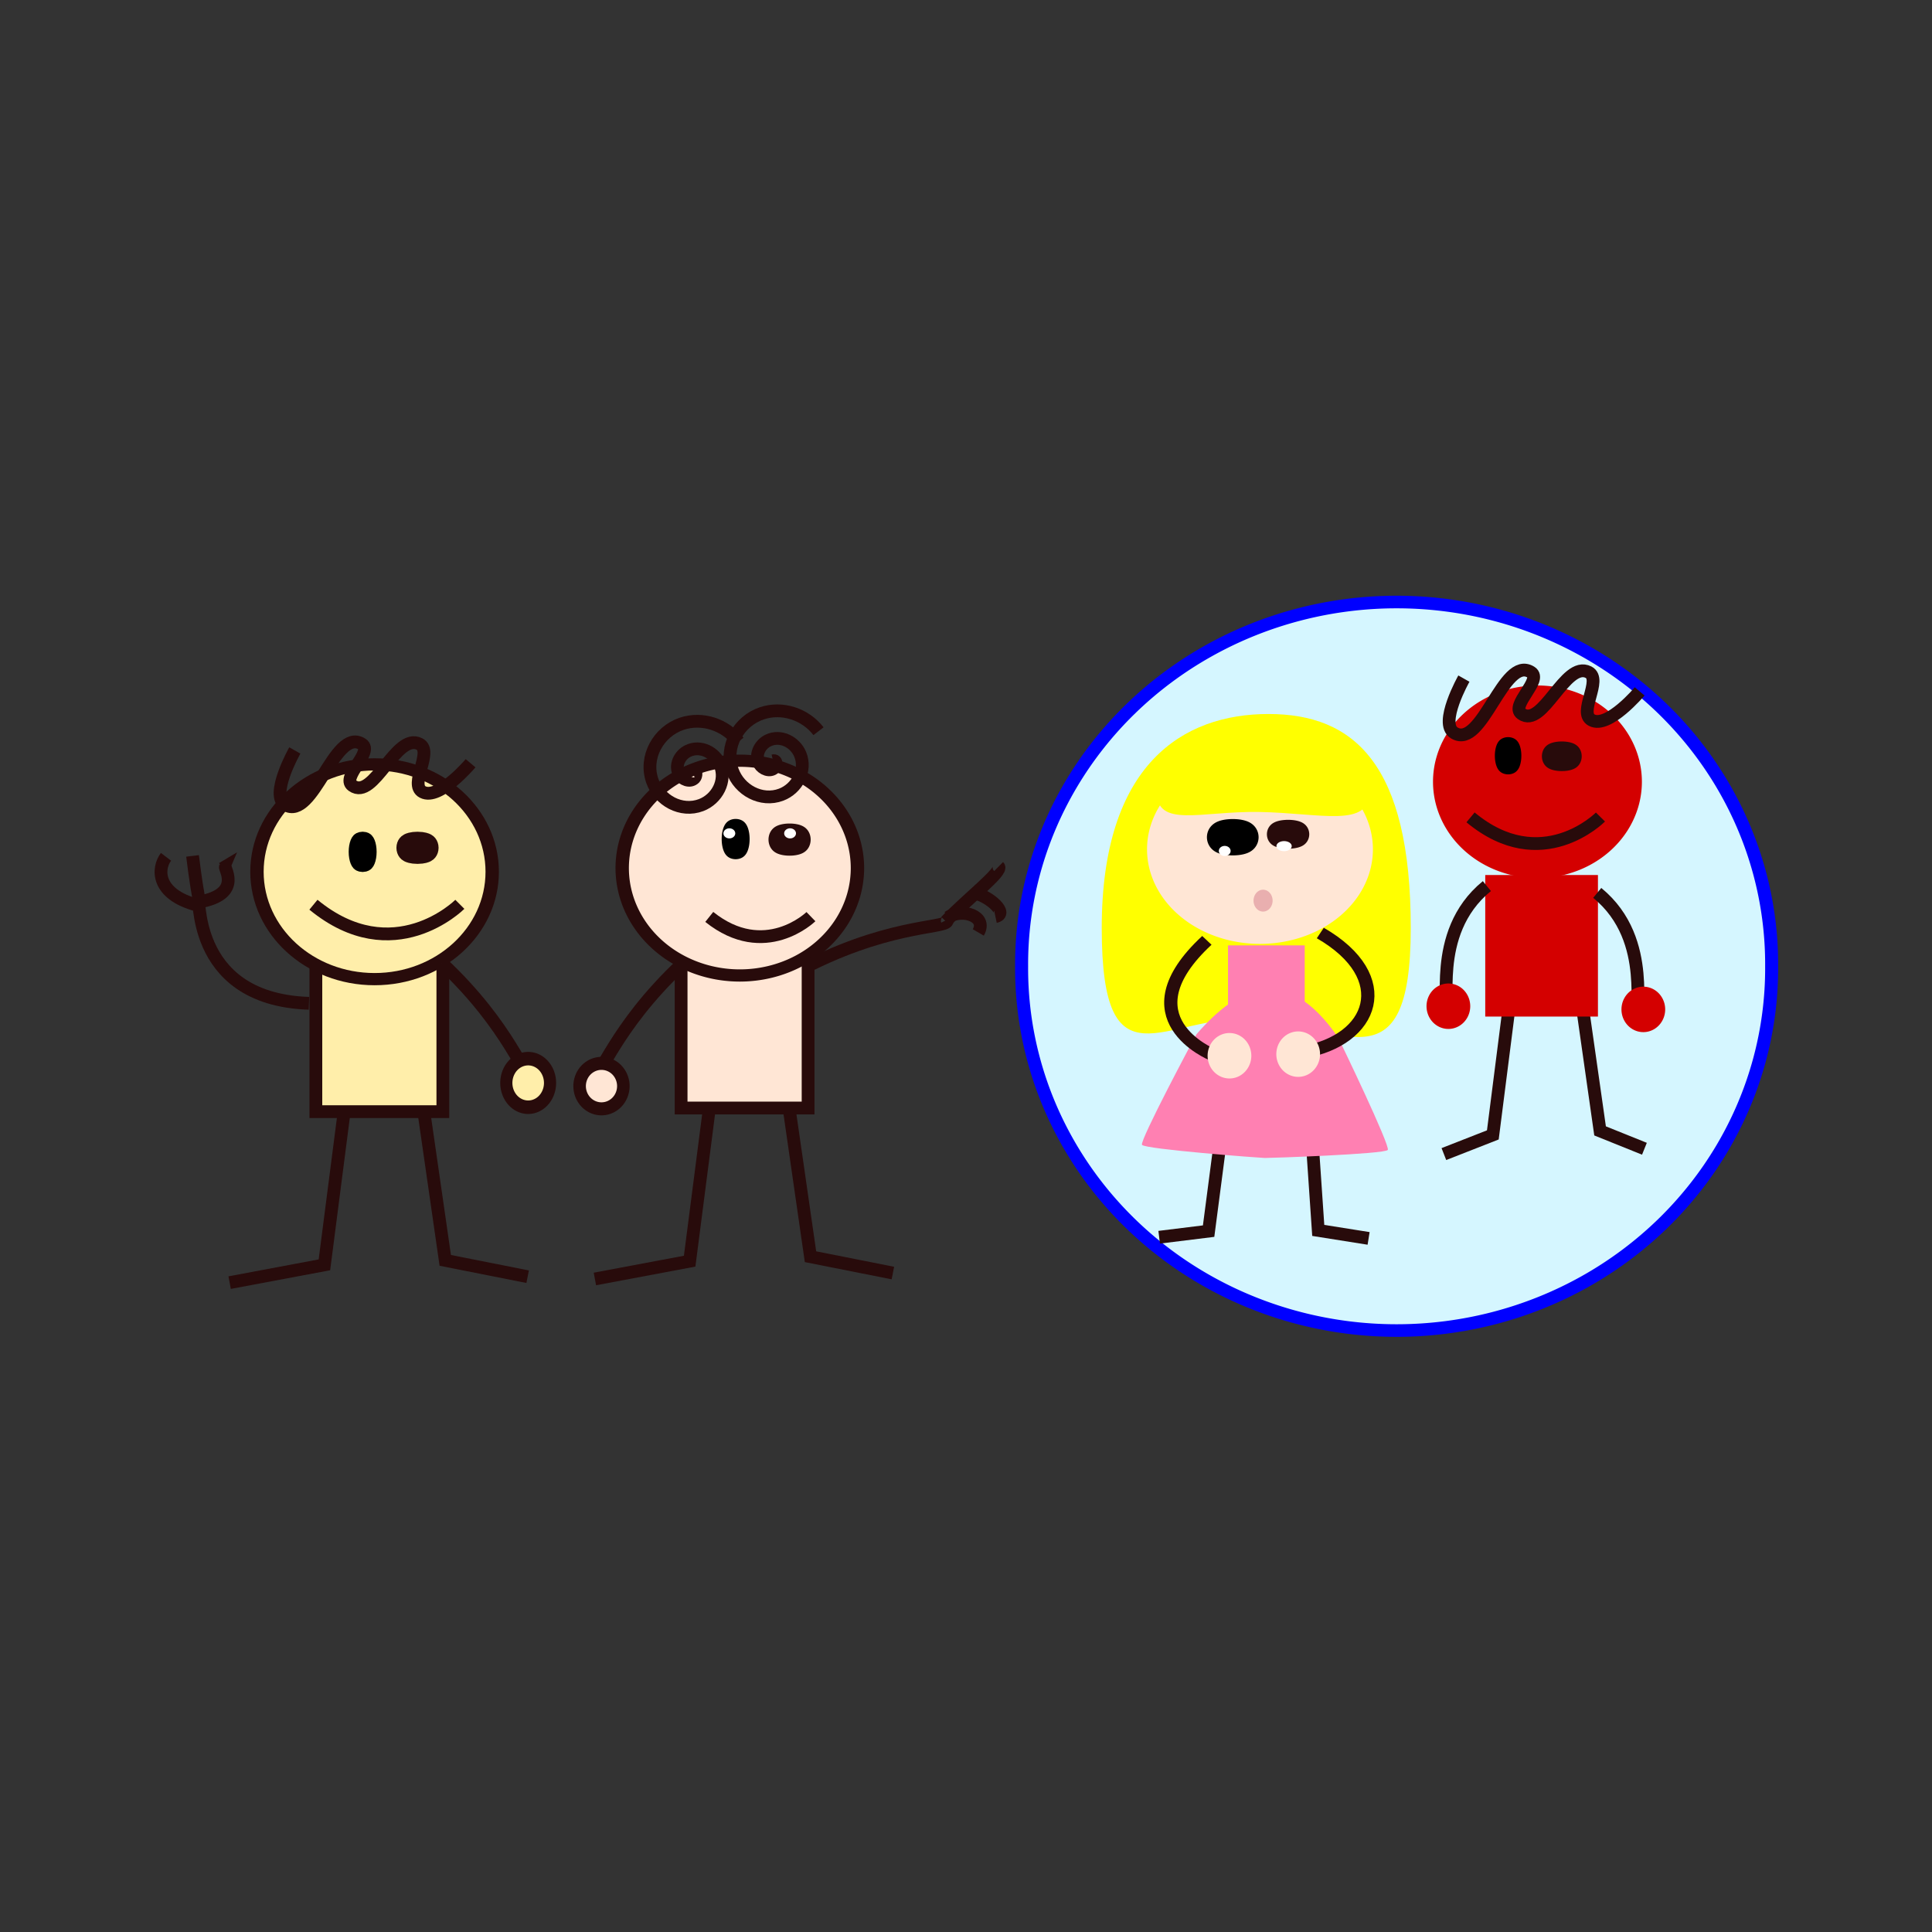 <svg:svg xmlns:svg="http://www.w3.org/2000/svg" height="1209.069" viewBox="-97.224 -371.945 1209.069 1209.069" width="1209.069">

 <svg:rect x="-97.224" y="-371.945" width="1209.069" height="1209.069" fill="#333333" stroke="none"/>

 <svg:g id="imagebot_2" label="Layer 1">
  <svg:path d="M826.67,412.43A274.17,273.33 0 1 1 278.34,412.43A274.17,273.33 0 1 1 826.67,412.43z" fill="#d5f6ff" id="imagebot_75" label="Layer 1" stroke="#0000ff" stroke-miterlimit="4.2" stroke-width="9.502" transform="translate(-34.72 3.592) matrix(0.856 0 0 0.829 338.58 -112.73)" />
  <svg:path d="M820.37,513.43C820.37,616.08 776.496,573.366 720.07,570.464C666.684,567.719 626.972,616.085 626.972,513.43C626.972,410.78 677.93,379.56 731.332,379.56C784.737,379.56 820.365,410.778 820.365,513.43L820.37,513.43z" fill="#ffff00" id="imagebot_74" label="Layer 1" transform="translate(-34.72 3.592) matrix(1 0 0 1 0 -308.27)" />
  <svg:path d="M430.66,621.65L444.715,719.2L496.275,729.418" fill="none" id="imagebot_73" label="Layer 1" stroke="#280b0b" stroke-miterlimit="4.2" stroke-width="8" transform="translate(-34.72 3.592) matrix(1 0 0 1 0 -308.27)" />
  <svg:path d="M382.19,620.41L369.09,721.99L309.79,733.13" fill="none" id="imagebot_72" label="Layer 1" stroke="#280b0b" stroke-miterlimit="4.2" stroke-width="8" transform="translate(-34.72 3.592) matrix(1 0 0 1 0 -308.27)" />
  <svg:rect fill="#ffe6d5" height="134.33" id="imagebot_71" label="Layer 1" stroke="#280b0b" stroke-miterlimit="4.2" stroke-width="8" transform="translate(-34.72 3.592) matrix(1 0 0 1 0 -308.27)" width="79.472" x="363.74" y="491.81" />
  <svg:path d="M302.86,246.65A108.57,108.57 0 1 1 85.72,246.65A108.57,108.57 0 1 1 302.86,246.65z" fill="#ffe6d5" id="imagebot_70" label="Layer 1" stroke="#280b0b" stroke-miterlimit="4.2" stroke-width="12.349" transform="translate(-34.72 3.592) matrix(0.678 0 0 0.619 268.76 15.05)" />
  <svg:path d="M364.56,535.79C321.146,576.429 312.892,609.617 308.666,605.204" fill="none" id="imagebot_69" label="Layer 1" stroke="#280b0b" stroke-miterlimit="4.2" stroke-width="8" transform="translate(-34.72 3.592) matrix(1 0 0 1 0 -308.27)" />
  <svg:path d="M156.97,205.35A3.984,15.139 0 1 1 149.002,205.35A3.984,15.139 0 1 1 156.97,205.35z" fill="#000000" id="imagebot_68" label="Layer 1" stroke="#000000" stroke-miterlimit="4.2" stroke-width="10.437" transform="translate(-34.72 3.592) matrix(0.95 0 0 0.619 252.54 22.45)" />
  <svg:path d="M156.97,205.35A3.984,15.139 0 1 1 149.002,205.35A3.984,15.139 0 1 1 156.97,205.35z" fill="#000000" id="imagebot_67" label="Layer 1" stroke="#280b0b" stroke-miterlimit="4.2" stroke-width="8.944" transform="translate(-34.72 3.592) matrix(1.56 0 0 0.513 192.97 44.55)" />
  <svg:path d="M381.36,506.55C416.099,534.329 444.737,506.627 444.987,506.383" fill="none" id="imagebot_66" label="Layer 1" stroke="#280b0b" stroke-miterlimit="4.2" stroke-width="8" transform="translate(-34.72 3.592) matrix(1 0 0 1 0 -308.27)" />
  <svg:path d="M926.37,552.89L938.843,640.462L966.6,651.634" fill="none" id="imagebot_65" label="Layer 1" stroke="#280b0b" stroke-miterlimit="4.2" stroke-width="8" transform="translate(-34.72 3.592) matrix(1 0 0 1 0 -308.27)" />
  <svg:path d="M883.35,551.78L871.73,642.971L841.098,654.967" fill="none" id="imagebot_64" label="Layer 1" stroke="#280b0b" stroke-miterlimit="4.2" stroke-width="8" transform="translate(-34.72 3.592) matrix(1 0 0 1 0 -308.27)" />
  <svg:rect fill="#d40000" height="88.586" id="imagebot_63" label="Layer 1" transform="translate(-34.72 3.592) matrix(1 0 0 1 0 -308.27)" width="70.528" x="866.98" y="480.33" />
  <svg:path d="M302.86,246.65A108.57,108.57 0 1 1 85.72,246.65A108.57,108.57 0 1 1 302.86,246.65z" fill="#d40000" id="imagebot_62" label="Layer 1" transform="translate(-34.72 3.592) matrix(0.602 0 0 0.555 782.69 -23.19)" />
  <svg:path d="M937.06,491.52C973.869,521.607 957.408,571.518 965.051,565.17" fill="none" id="imagebot_61" label="Layer 1" stroke="#280b0b" stroke-miterlimit="4.2" stroke-width="8" transform="translate(-34.72 3.592) matrix(1 0 0 1 0 -308.27)" />
  <svg:path d="M156.97,205.35A3.984,15.139 0 1 1 149.002,205.35A3.984,15.139 0 1 1 156.97,205.35z" fill="#000000" id="imagebot_60" label="Layer 1" stroke="#000000" stroke-miterlimit="4.2" stroke-width="11.693" transform="translate(-34.72 3.592) matrix(0.843 0 0 0.555 752.32 -16.55)" />
  <svg:path d="M156.97,205.35A3.984,15.139 0 1 1 149.002,205.35A3.984,15.139 0 1 1 156.97,205.35z" fill="#000000" id="imagebot_59" label="Layer 1" stroke="#280b0b" stroke-miterlimit="4.2" stroke-width="10.02" transform="translate(-34.72 3.592) matrix(1.385 0 0 0.46 703.01 3.29)" />
  <svg:path d="M857.77,444.25C902.166,481.134 938.765,444.352 939.085,444.029" fill="none" id="imagebot_58" label="Layer 1" stroke="#280b0b" stroke-miterlimit="4.2" stroke-width="8" transform="translate(-34.72 3.592) matrix(1 0 0 1 0 -308.27)" />
  <svg:path d="M202.09,623.94L216.145,721.49L267.705,731.708" fill="none" id="imagebot_55" label="Layer 1" stroke="#280b0b" stroke-miterlimit="4.2" stroke-width="8" transform="translate(-34.72 3.592) matrix(1 0 0 1 0 -308.27)" />
  <svg:path d="M153.61,622.7L140.517,724.28L81.211,735.415" fill="none" id="imagebot_54" label="Layer 1" stroke="#280b0b" stroke-miterlimit="4.2" stroke-width="8" transform="translate(-34.72 3.592) matrix(1 0 0 1 0 -308.27)" />
  <svg:rect fill="#ffeeaa" height="134.33" id="imagebot_53" label="Layer 1" stroke="#280b0b" stroke-miterlimit="4.2" stroke-width="8" transform="translate(-34.72 3.592) matrix(1 0 0 1 0 -308.27)" width="79.472" x="135.17" y="494.09" />
  <svg:path d="M302.86,246.65C302.86,306.612 254.251,355.22 194.29,355.22C134.328,355.22 85.72,306.611 85.72,246.65C85.72,186.688 134.329,138.08 194.29,138.08C254.252,138.08 302.86,186.689 302.86,246.65z" fill="#ffeeaa" id="imagebot_52" label="Layer 1" stroke="#280b0b" stroke-miterlimit="4.2" stroke-width="12.349" transform="translate(-34.72 3.592) matrix(0.678 0 0 0.619 40.188 17.34)" />
  <svg:path d="M156.97,205.35C156.97,213.711 155.186,220.489 152.986,220.489C150.786,220.489 149.002,213.711 149.002,205.35C149.002,196.989 150.786,190.211 152.986,190.211C155.186,190.211 156.97,196.989 156.97,205.35z" fill="#000000" id="imagebot_51" label="Layer 1" stroke="#000000" stroke-miterlimit="4.2" stroke-width="10.437" transform="translate(-34.72 3.592) matrix(0.95 0 0 0.619 19.113 30.45)" />
  <svg:path d="M156.97,205.35C156.97,213.711 155.186,220.489 152.986,220.489C150.786,220.489 149.002,213.711 149.002,205.35C149.002,196.989 150.786,190.211 152.986,190.211C155.186,190.211 156.97,196.989 156.97,205.35z" fill="#000000" id="imagebot_50" label="Layer 1" stroke="#280b0b" stroke-miterlimit="4.2" stroke-width="8.944" transform="translate(-34.72 3.592) matrix(1.56 0 0 0.513 -39.887 49.69)" />
  <svg:path d="M133.65,498.92C183.676,540.007 224.917,499.034 225.277,498.674" fill="none" id="imagebot_49" label="Layer 1" stroke="#280b0b" stroke-miterlimit="4.2" stroke-width="8" transform="translate(-34.72 3.592) matrix(1 0 0 1 0 -308.27)" />
  <svg:g id="imagebot_45" label="Layer 1" transform="translate(-34.72 3.592) matrix(1 0 0 1 -138 -382.27)">
   <svg:path d="M268.85,634.62C191.59,632.05 202.24,560.56 198.95,573.21C172.72,566.2 174.04,549.95 179.38,542.94" fill="none" id="imagebot_48" stroke="#280b0b" stroke-miterlimit="4.2" stroke-width="8" />
   <svg:path d="M197.7,571.57C227.632,567.357 215.985,550.662 216.502,549.159L214.622,550.279" fill="none" id="imagebot_47" stroke="#280b0b" stroke-miterlimit="4.2" stroke-width="8" />
   <svg:path d="M196,542.36C200,574.943 202,576.36 202,576.36" fill="none" id="imagebot_46" stroke="#280b0b" stroke-miterlimit="4.2" stroke-width="8" />
  </svg:g>
  <svg:path d="M754.98,592.76L762.476,702.74L793.986,707.745" fill="none" id="imagebot_40" label="Layer 1" stroke="#280b0b" stroke-miterlimit="4.2" stroke-width="8" transform="translate(-34.72 3.592) matrix(1 0 0 1 0 -308.27)" />
  <svg:path d="M708.44,591.66L693.86,703.19L662.92,707.01" fill="none" id="imagebot_39" label="Layer 1" stroke="#280b0b" stroke-miterlimit="4.2" stroke-width="8" transform="translate(-34.72 3.592) matrix(1 0 0 1 0 -308.27)" />
  <svg:path d="M302.86,246.65A108.57,108.57 0 1 1 85.72,246.65A108.57,108.57 0 1 1 302.86,246.65z" fill="#ffe6d5" id="imagebot_38" label="Layer 1" transform="translate(-34.72 3.592) matrix(0.651 0 0 0.545 599.52 21.56)" />
  <svg:g id="imagebot_35" label="Layer 1" transform="translate(-34.72 3.592) matrix(1 0 0 1 0 -308.27)">
   <svg:path d="M806,652.36C804.401,655.003 732.032,657.474 728.944,657.41C725.856,657.346 653.652,651.884 652.163,649.178C650.674,646.472 684.718,582.563 686.318,579.921C712.738,549.543 742.517,535.274 774.739,581.75C776.228,584.456 807.6,649.718 806,652.36z" fill="#ff80b2" id="imagebot_37" />
   <svg:rect fill="#ff80b2" height="44" id="imagebot_36" width="48" x="706" y="524.36" />
  </svg:g>
  <svg:g id="imagebot_33" label="Layer 1" transform="translate(-34.72 3.592) matrix(0.827 0.455 -0.488 0.771 285.88 -536.01)">
   <svg:path d="M851.14,463.15C909.951,464.404 919.1,510.327 883.715,540.743" fill="none" id="imagebot_34" stroke="#280b0b" stroke-miterlimit="4.2" stroke-width="8.63" />
  </svg:g>
  <svg:path d="M156.97,205.35A3.984,15.139 0 1 1 149.002,205.35A3.984,15.139 0 1 1 156.97,205.35z" fill="#000000" id="imagebot_32" label="Layer 1" stroke="#000000" stroke-miterlimit="4.2" stroke-width="6.951" transform="translate(-34.72 3.592) matrix(2.167 0 0 0.611 377.45 22.94)" />
  <svg:path d="M156.97,205.35A3.984,15.139 0 1 1 149.002,205.35A3.984,15.139 0 1 1 156.97,205.35z" fill="#000000" id="imagebot_31" label="Layer 1" stroke="#280b0b" stroke-miterlimit="4.2" stroke-width="9.722" transform="translate(-34.72 3.592) matrix(1.498 0 0 0.452 514.42 53.74)" />
  <svg:g id="imagebot_29" label="Layer 1" transform="translate(-34.72 3.592) matrix(-0.702 0.61 0.654 0.655 987.37 -609.6)">
   <svg:path d="M851.14,463.15C928.409,465.678 903.11,523.701 902.973,524.19" fill="none" id="imagebot_30" stroke="#280b0b" stroke-miterlimit="4.2" stroke-width="8.63" />
  </svg:g>
  <svg:path d="M794.7,427.85C794.7,451.291 764.438,441.536 725.519,440.874C688.696,440.247 661.305,451.291 661.305,427.85S696.453,397.28 733.289,397.28S794.7,404.409 794.7,427.85z" fill="#ffff00" id="imagebot_26" label="Layer 1" transform="translate(-34.72 3.592) matrix(1 0 0 1 0 -308.27)" />
  <svg:path d="M156.97,205.35A3.984,15.139 0 1 1 149.002,205.35A3.984,15.139 0 1 1 156.97,205.35z" fill="#e9afaf" id="imagebot_25" label="Layer 1" transform="translate(-34.72 3.592) matrix(1.498 0 0 0.452 498.77 95.28)" />
  <svg:path d="M302.86,246.65A108.57,108.57 0 1 1 85.72,246.65A108.57,108.57 0 1 1 302.86,246.65z" fill="#ffe6d5" id="imagebot_24" label="Layer 1" transform="translate(-34.72 3.592) matrix(0.126 0 0 0.131 682.43 252.85)" />
  <svg:path d="M302.86,246.65A108.57,108.57 0 1 1 85.72,246.65A108.57,108.57 0 1 1 302.86,246.65z" fill="#ffe6d5" id="imagebot_23" label="Layer 1" transform="translate(-34.72 3.592) matrix(0.126 0 0 0.131 725.43 251.85)" />
  <svg:path d="M302.86,246.65A108.57,108.57 0 1 1 85.72,246.65A108.57,108.57 0 1 1 302.86,246.65z" fill="#ffffff" id="imagebot_22" label="Layer 1" transform="translate(-34.72 3.592) matrix(0.034 0 0 0.029 697.33 149.84)" />
  <svg:path d="M302.86,246.65A108.57,108.57 0 1 1 85.72,246.65A108.57,108.57 0 1 1 302.86,246.65z" fill="#ffffff" id="imagebot_21" label="Layer 1" transform="translate(-34.72 3.592) matrix(0.044 0 0 0.029 732.54 146.84)" />
  <svg:path d="M868,487.26C831.191,517.347 847.652,567.258 840.009,560.91" fill="none" id="imagebot_18" label="Layer 1" stroke="#280b0b" stroke-miterlimit="4.2" stroke-width="8" transform="translate(-34.72 3.592) matrix(1 0 0 1 0 -308.27)" />
  <svg:path d="M445.42,536.09C498.798,509.879 532.759,513.911 530.128,508.396" fill="none" id="imagebot_17" label="Layer 1" stroke="#280b0b" stroke-miterlimit="4.2" stroke-width="8" transform="translate(-34.72 3.592) matrix(1 0 0 1 0 -308.27)" />
  <svg:path d="M214.05,535.46C257.464,576.099 265.718,609.287 269.944,604.874" fill="#ffeeaa" id="imagebot_16" label="Layer 1" stroke="#280b0b" stroke-miterlimit="4.2" stroke-width="8" transform="translate(-34.72 3.592) matrix(1 0 0 1 0 -308.27)" />
  <svg:path d="M302.86,246.65A108.57,108.57 0 1 1 85.72,246.65A108.57,108.57 0 1 1 302.86,246.65z" fill="#d40000" id="imagebot_15" label="Layer 1" transform="translate(-34.72 3.592) matrix(0.126 0 0 0.131 819.43 221.85)" />
  <svg:path d="M302.86,246.65A108.57,108.57 0 1 1 85.72,246.65A108.57,108.57 0 1 1 302.86,246.65z" fill="#d40000" id="imagebot_14" label="Layer 1" transform="translate(-34.72 3.592) matrix(0.126 0 0 0.131 941.43 223.85)" />
  <svg:path d="M302.86,246.65A108.57,108.57 0 1 1 85.72,246.65A108.57,108.57 0 1 1 302.86,246.65z" fill="#ffe6d5" id="imagebot_13" label="Layer 1" stroke="#280b0b" stroke-miterlimit="4.2" stroke-width="62.221" transform="translate(-34.72 3.592) matrix(0.126 0 0 0.131 289.43 271.85)" />
  <svg:path d="M302.86,246.65A108.57,108.57 0 1 1 85.72,246.65A108.57,108.57 0 1 1 302.86,246.65z" fill="#ffeeaa" id="imagebot_12" label="Layer 1" stroke="#280b0b" stroke-miterlimit="4.2" stroke-width="60.358" transform="translate(-34.72 3.592) matrix(0.126 0 0 0.14 243.56 267.65)" />
  <svg:path d="M348,88.094C349.127,90.464 345.362,90.782 344.061,89.967C340.538,87.757 341.665,82.639 344.255,80.217C348.887,75.884 356.237,77.796 359.816,82.476C365.068,89.344 362.285,99.184 355.491,103.849C346.435,110.066 334.031,106.378 328.307,97.458C321.104,86.233 325.711,71.232 336.763,64.463C350.149,56.264 367.762,61.797 375.57,74.986C382.501,86.692 380.72,101.821 372,112.095" fill="none" id="imagebot_11" label="Layer 1" stroke="#280b0b" stroke-miterlimit="4.2" stroke-width="8" transform="translate(-34.72 3.592) matrix(0.207 -0.978 0.978 0.207 212.99 429.21)" />
  <svg:path d="M348,88.094C349.127,90.464 345.362,90.782 344.061,89.967C340.538,87.757 341.665,82.639 344.255,80.217C348.887,75.884 356.237,77.796 359.816,82.476C365.068,89.344 362.285,99.184 355.491,103.849C346.435,110.066 334.031,106.378 328.307,97.458C321.104,86.233 325.711,71.232 336.763,64.463C350.149,56.264 367.762,61.797 375.57,74.986C382.501,86.692 380.72,101.821 372,112.095" fill="none" id="imagebot_10" label="Layer 1" stroke="#280b0b" stroke-miterlimit="4.2" stroke-width="8" transform="translate(-34.72 3.592) matrix(0.207 -0.978 0.978 0.207 263.1 422.68)" />
  <svg:path d="M 122 402.364 S 106.117 430.468 116 436.364 C 133.525 446.819 146.753 387.455 164 398.364 C 171.517 403.118 150.77 419.184 158 424.364 C 171.385 433.953 185.357 390.834 200 398.364 C 208.913 402.947 193.119 423.719 202 428.364 C 212.334 433.769 232 410.364 232 410.364" fill="none" id="imagebot_9" label="Layer 1" stroke="#280b0b" stroke-miterlimit="4.2" stroke-width="8" transform="translate(-34.72 3.592) matrix(1 0 0 1 0 -308.27)" />
  <svg:path d="M853.62,357.41S837.737,385.514 847.62,391.41C865.145,401.865 878.373,342.501 895.62,353.41C903.137,358.164 882.39,374.23 889.62,379.41C903.005,388.999 916.977,345.88 931.62,353.41C940.533,357.993 924.739,378.765 933.62,383.41C943.954,388.815 963.62,365.41 963.62,365.41" fill="none" id="imagebot_8" label="Layer 1" stroke="#280b0b" stroke-miterlimit="4.2" stroke-width="8" transform="translate(-34.72 3.592) matrix(1 0 0 1 0 -308.27)" />
  <svg:path d="M302.86,246.65A108.57,108.57 0 1 1 85.72,246.65A108.57,108.57 0 1 1 302.86,246.65z" fill="#ffffff" id="imagebot_7" label="Layer 1" transform="translate(-34.72 3.592) matrix(0.034 0 0 0.029 425.33 138.84)" />
  <svg:path d="M302.86,246.65A108.57,108.57 0 1 1 85.72,246.65A108.57,108.57 0 1 1 302.86,246.65z" fill="#ffffff" id="imagebot_6" label="Layer 1" transform="translate(-34.72 3.592) matrix(0.034 0 0 0.029 387.33 138.84)" />
  <svg:path d="M529.43,509.32C542.765,495.28 565.357,477.934 562.425,475.05" fill="none" id="imagebot_5" label="Layer 1" stroke="#280b0b" stroke-miterlimit="4.2" stroke-width="8" transform="translate(-34.72 3.592) matrix(1 0 0 1 0 -308.27)" />
  <svg:path d="M547.67,491.74C556.836,493.743 568.914,504.581 560.434,506.351" fill="none" id="imagebot_4" label="Layer 1" stroke="#280b0b" stroke-miterlimit="4.2" stroke-width="8" transform="translate(-34.72 3.592) matrix(1 0 0 1 0 -308.27)" />
  <svg:path d="M530.87,506.78C539.523,500.901 555.635,506.029 549.712,516.275" fill="none" id="imagebot_3" label="Layer 1" stroke="#280b0b" stroke-miterlimit="4.2" stroke-width="8" transform="translate(-34.72 3.592) matrix(1 0 0 1 0 -308.27)" />
  <svg:title>Layer 1</svg:title>
 </svg:g>
</svg:svg>
